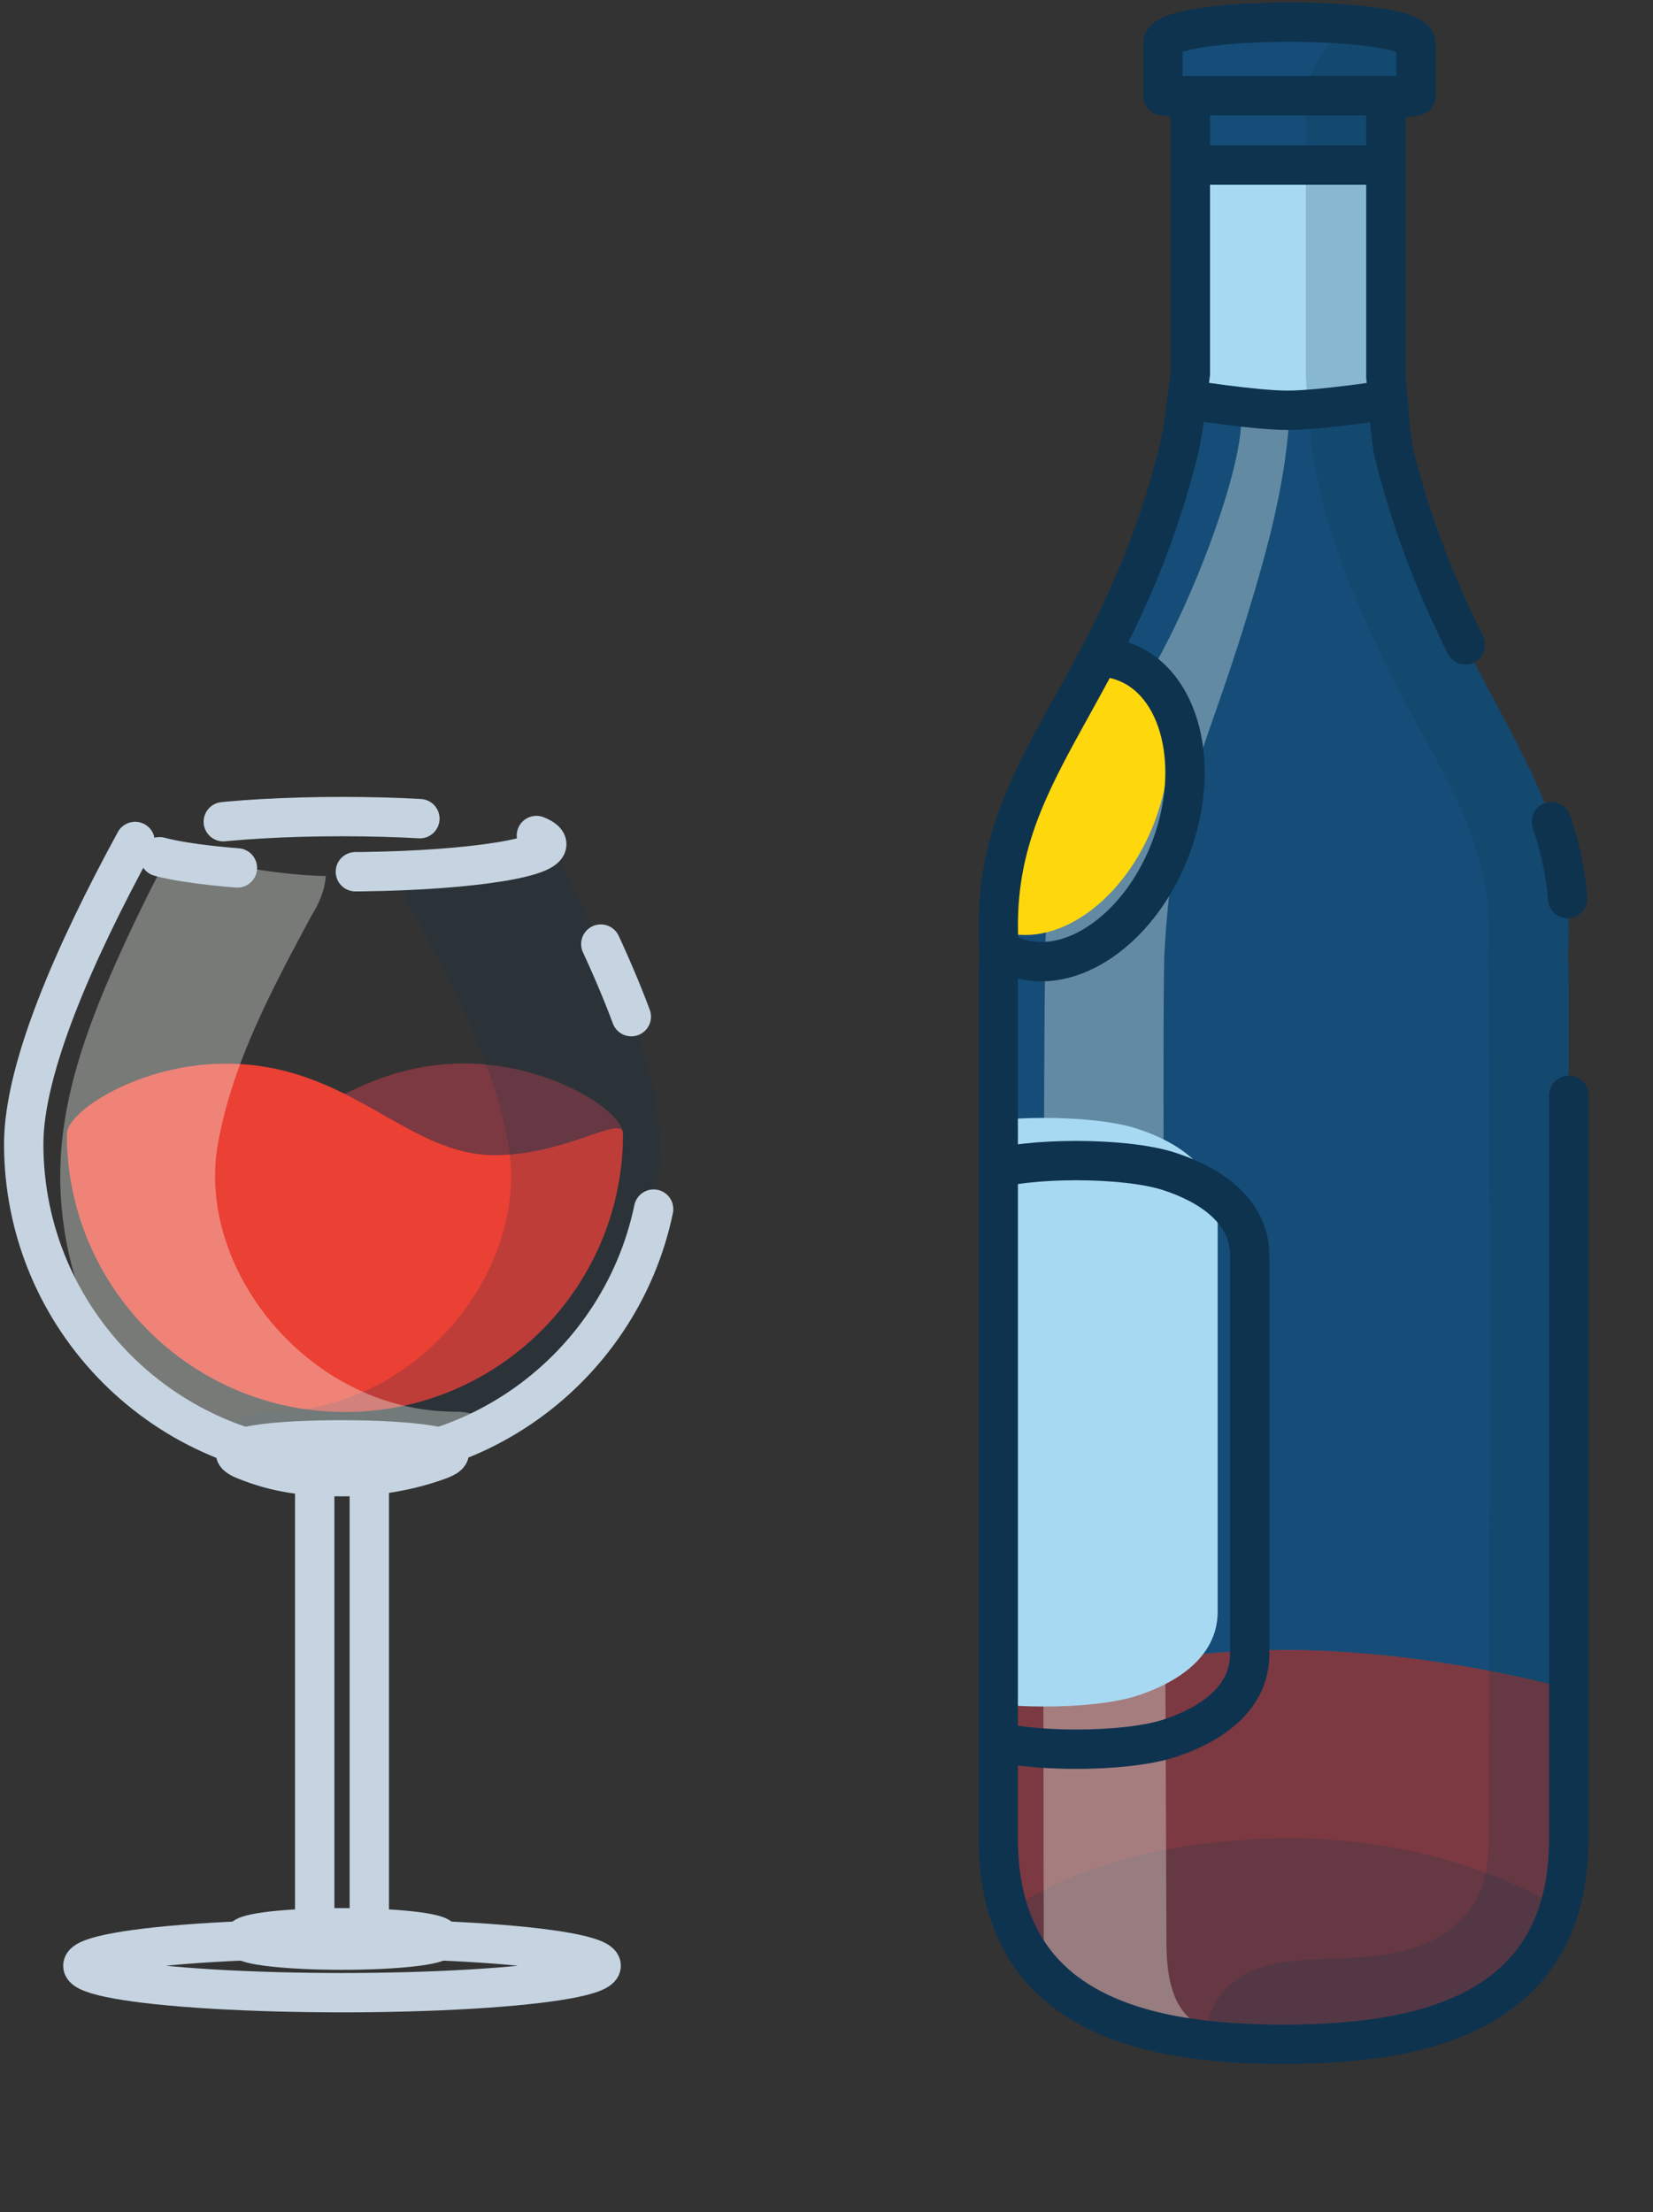 <?xml version="1.0" encoding="UTF-8" standalone="no"?><!DOCTYPE svg PUBLIC "-//W3C//DTD SVG 1.1//EN" "http://www.w3.org/Graphics/SVG/1.1/DTD/svg11.dtd"><svg width="100%" height="100%" viewBox="0 0 210 281" version="1.1" xmlns="http://www.w3.org/2000/svg" xmlns:xlink="http://www.w3.org/1999/xlink" xml:space="preserve" xmlns:serif="http://www.serif.com/" style="fill-rule:evenodd;clip-rule:evenodd;stroke-linecap:round;stroke-linejoin:round;stroke-miterlimit:1.5;"><rect x="0" y="0" width="210" height="281" fill="#333333" stroke="none"/><g id="Coloured"><g id="Glass"><g><g><path d="M8.494,144.031C8.494,141.491 15.348,146.535 24.337,146.735C35.972,146.994 42.999,135.041 59.119,135.112C69.94,135.16 79.141,141.185 79.141,144.031C79.141,147.337 78.686,150.538 77.835,153.574C73.667,168.44 60.007,179.355 43.818,179.355C24.322,179.355 8.494,163.527 8.494,144.031Z" style="fill:#eb4034;"/><path d="M8.494,144.031C8.494,141.491 15.348,146.535 24.337,146.735C35.972,146.994 42.999,135.041 59.119,135.112C69.94,135.16 79.141,141.185 79.141,144.031C79.141,147.337 78.686,150.538 77.835,153.574C73.667,168.44 60.007,179.355 43.818,179.355C24.322,179.355 8.494,163.527 8.494,144.031Z" style="fill:#0e334f;fill-opacity:0.5;"/></g><path d="M79.141,144.031C79.141,141.491 72.288,146.535 63.298,146.735C51.663,146.994 44.637,135.041 28.516,135.112C17.696,135.16 8.494,141.185 8.494,144.031C8.494,147.337 8.949,150.538 9.801,153.574C13.968,168.44 27.628,179.355 43.818,179.355C63.313,179.355 79.141,163.527 79.141,144.031Z" style="fill:#eb4034;"/></g><path d="M46.917,187.672C46.917,185.759 45.363,184.205 43.449,184.205C41.536,184.205 39.982,185.759 39.982,187.672L39.982,243.042C39.982,244.956 41.536,246.509 43.449,246.509C45.363,246.509 46.917,244.956 46.917,243.042L46.917,187.672Z" style="fill:none;stroke:#c5d4e0;stroke-width:5px;"/><g><clipPath id="_clip1"><path d="M17.166,106.889C9.291,120.989 3.013,135.742 3.013,145.322C3.013,167.639 21.132,185.758 43.449,185.758C65.767,185.758 83.886,167.639 83.886,145.322C83.886,135.742 77.504,121.047 69.732,106.889C69.067,107.069 55.367,111.072 43.035,111.287C31.719,111.485 16.904,106.823 17.166,106.889Z"/></clipPath><g clip-path="url(#_clip1)"><path d="M60.109,100.462C59.621,100.5 59.497,100.499 59.013,100.578C53.257,101.517 49.209,108.364 51.491,113.979C52.137,115.567 52.429,115.832 52.833,116.584C57.734,125.743 62.753,135.06 64.576,145.327C67.351,160.96 53.469,178.613 35.501,179.297C34.601,179.331 33.73,179.337 33.73,179.337C27.017,179.924 22.389,187.936 25.726,193.928C29.499,200.704 40.209,199.527 49.253,196.711C70.123,190.214 86.111,168.702 84.485,146.265C83.793,136.719 80.026,127.596 75.91,118.747C73.944,114.518 71.817,110.366 69.599,106.264C69.599,106.264 68.185,103.461 65.879,101.991C64.178,100.906 62.173,100.417 60.109,100.462Z" style="fill:#0e334f;fill-opacity:0.2;fill-rule:nonzero;"/><path d="M32.144,100.462C32.633,100.5 32.756,100.499 33.24,100.578C38.996,101.517 43.044,108.364 40.762,113.979C40.116,115.567 39.824,115.832 39.42,116.584C34.519,125.743 29.5,135.06 27.678,145.327C24.902,160.96 38.784,178.613 56.752,179.297C57.652,179.331 58.523,179.337 58.523,179.337C65.236,179.924 69.864,187.936 66.527,193.928C62.754,200.704 52.044,199.527 43.001,196.711C22.13,190.214 6.142,168.702 7.768,146.265C8.46,136.719 12.227,127.596 16.343,118.747C18.31,114.518 20.436,110.366 22.654,106.264C22.654,106.264 24.068,103.461 26.375,101.991C28.075,100.906 30.08,100.417 32.144,100.462Z" style="fill:#f7fff7;fill-opacity:0.35;fill-rule:nonzero;"/></g></g><path d="M17.166,106.889C9.439,121.071 3.013,135.742 3.013,145.322C3.013,167.639 21.132,185.758 43.449,185.758C65.767,185.758 83.886,167.639 83.886,145.322C83.886,135.742 77.46,121.071 69.732,106.889" style="fill:none;stroke:#c5d4e0;stroke-width:5px;stroke-dasharray:160,25,10,25;"/><path d="M55.735,185.48C65.025,182.118 22.411,181.96 31.099,185.469C35.074,187.074 38.619,187.575 43.464,187.575C47.865,187.575 52.03,186.822 55.735,185.48Z" style="fill:none;stroke:#c5d4e0;stroke-width:5px;"/><ellipse cx="43.449" cy="107.236" rx="26.012" ry="3.509" style="fill:none;stroke:#c5d4e0;stroke-width:5px;stroke-dasharray:25,15,10,15;"/><ellipse cx="43.449" cy="249.698" rx="32.925" ry="3.423" style="fill:none;stroke:#c5d4e0;stroke-width:5px;"/><ellipse cx="43.449" cy="246.298" rx="12.549" ry="1.42" style="fill:none;stroke:#c5d4e0;stroke-width:5px;"/></g><g id="Bottle"><path d="M151.224,12.151L147.744,12.151L147.744,5.53C147.744,1.909 179.887,1.909 179.887,5.53L179.887,12.158L176.064,12.157L176.064,47.878C176.324,50.123 176.627,55.725 177.132,57.739C184.644,87.668 199.3,97.148 199.3,117.489C199.3,118.899 199.272,120.298 199.217,121.684C199.275,122.602 199.304,123.528 199.304,124.462L199.304,233.513C199.304,255.474 181.301,259.679 163.061,259.679C144.821,259.679 126.818,255.474 126.818,233.513L126.818,124.462C126.818,123.528 126.847,122.602 126.905,121.684C126.85,120.298 126.822,118.899 126.822,117.489C126.822,96.848 141.995,87.9 149.645,57.59C150.396,54.618 150.755,50.926 151.224,47.464L151.224,12.151Z" style="fill:#154d78;"/><path d="M126.818,214.606C126.818,214.415 145.318,209.594 163.625,209.604C181.557,209.615 199.304,214.454 199.304,214.606L199.304,233.513C199.304,255.474 183.064,259.679 163.061,259.679C143.058,259.679 126.818,255.474 126.818,233.513L126.818,214.606Z" style="fill:#eb4034;"/><path d="M126.818,214.606C126.818,214.415 145.318,209.594 163.625,209.604C181.557,209.615 199.304,214.454 199.304,214.606L199.304,233.513C199.304,255.474 183.064,259.679 163.061,259.679C143.058,259.679 126.818,255.474 126.818,233.513L126.818,214.606Z" style="fill:#0e334f;fill-opacity:0.5;"/><path d="M197.949,242.324C197.949,253.823 181.301,259.679 163.061,259.679C144.821,259.679 128.851,255.269 128.851,242.324C128.851,242.324 139.856,233.889 162.557,233.513C184.491,233.149 197.949,242.324 197.949,242.324Z" style="fill:#0e334f;fill-opacity:0.2;"/><g><g><clipPath id="_clip2"><path d="M151.224,12.151L147.744,12.151L147.744,5.53C147.744,1.909 179.887,1.909 179.887,5.53L179.887,12.158L176.064,12.157L176.064,47.878C176.324,50.123 176.627,55.725 177.132,57.739C184.644,87.668 199.3,97.148 199.3,117.489C199.3,118.899 199.272,120.298 199.217,121.684C199.275,122.602 199.304,123.528 199.304,124.462L199.304,233.513C199.304,255.474 181.301,259.679 163.061,259.679C144.821,259.679 126.818,255.474 126.818,233.513L126.818,124.462C126.818,123.528 126.847,122.602 126.905,121.684C126.85,120.298 126.822,118.899 126.822,117.489C126.822,96.848 141.995,87.9 149.645,57.59C150.396,54.618 150.755,50.926 151.224,47.464L151.224,12.151Z"/></clipPath><g clip-path="url(#_clip2)"><path d="M157.679,53.906L163.786,53.303C163.212,61.889 160.911,70.168 158.368,78.475C152.559,97.454 149.076,101.173 147.936,120.968C147.582,127.113 148.106,217.774 148.191,247.005C148.225,250.921 148.845,255.261 152.313,257.227C156.955,259.859 167.502,259.865 172.895,260.022C174.631,260.072 176.367,260.089 178.103,260.095L179.018,260.096L181.451,260.393C186.724,262.397 190.747,267.999 188.515,273.874C187.34,276.967 184.599,279.358 181.438,280.135C180.032,280.481 178.577,280.433 177.09,280.424C164.048,280.35 149.947,279.899 140.486,269.802C134.917,263.858 132.673,255.333 132.603,247.123C132.518,217.825 132.512,122.428 132.866,118.577C133.752,108.926 136.309,102.614 146.625,84.623C151.259,76.543 157.215,61.494 157.679,53.906Z" style="fill:#f7fff7;fill-opacity:0.34;fill-rule:nonzero;"/><path d="M181.211,28.413C181.211,24.301 179.906,20.963 175.795,20.963L150.969,20.963C146.858,20.963 146.231,24.301 146.231,28.413L146.231,43.311C146.231,47.423 146.858,50.761 150.969,50.761L176.472,50.761C180.584,50.761 181.211,47.423 181.211,43.311L181.211,28.413Z" style="fill:#a7daf2;"/><path d="M181.211,28.413C181.211,24.301 179.906,20.963 175.795,20.963C175.795,20.963 167.774,20.963 163.636,20.963C159.499,20.963 150.969,20.963 150.969,20.963C146.858,20.963 146.231,24.301 146.231,28.413L146.231,43.311C146.231,47.423 146.858,50.761 150.969,50.761C150.969,50.761 159.321,52.116 163.571,52.116C167.822,52.116 176.472,50.761 176.472,50.761C180.584,50.761 181.211,47.423 181.211,43.311L181.211,28.413Z" style="fill:none;stroke:#0e334f;stroke-width:5px;"/><path d="M154.695,204.714C154.695,210.629 149.246,213.868 144.362,215.431C138.784,217.218 126.392,217.218 121.226,215.431C116.861,213.922 113.364,210.629 113.364,204.714L113.364,154.059C113.364,148.144 116.861,144.851 121.226,143.342C126.392,141.556 138.784,141.556 144.362,143.342C149.246,144.906 154.695,148.144 154.695,154.059L154.695,204.714Z" style="fill:#a7daf2;"/><path d="M158.762,210.136C158.762,216.051 153.313,219.29 148.429,220.854C142.851,222.64 130.459,222.64 125.293,220.854C120.928,219.344 117.431,216.051 117.431,210.136L117.431,159.481C117.431,153.566 120.928,150.273 125.293,148.764C130.459,146.978 142.851,146.978 148.429,148.764C153.313,150.328 158.762,153.566 158.762,159.481L158.762,210.136Z" style="fill:none;stroke:#0e334f;stroke-width:5px;"/><path d="M140.817,80.683C147.95,83.35 150.602,93.91 146.735,104.25C142.869,114.59 133.939,120.819 126.807,118.152C119.674,115.485 117.022,104.925 120.889,94.585C124.755,84.245 133.685,78.016 140.817,80.683Z" style="fill:#ffd70d;"/><path d="M142.851,84.072C149.983,86.739 152.635,97.299 148.769,107.639C144.902,117.978 135.972,124.208 128.84,121.541C121.707,118.873 119.056,108.313 122.922,97.974C126.788,87.634 135.718,81.405 142.851,84.072Z" style="fill:none;stroke:#0e334f;stroke-width:5px;"/><path d="M179.669,3.329C181.121,4.091 182.594,4.875 183.674,6.093C185.295,7.924 185.929,10.355 186.23,12.835L186.23,47.314L186.196,47.009C186.48,49.736 186.539,52.444 186.986,55.192C186.994,55.238 186.999,55.287 187.01,55.332C190.307,68.416 197.115,80.059 203.234,92.725C207.357,101.259 209.65,110.549 209.438,120.084C209.432,120.371 209.424,120.658 209.416,120.945C209.413,121.04 209.41,121.135 209.407,121.231C209.401,121.415 209.374,120.841 209.437,122.534C209.456,123.105 209.467,123.676 209.471,124.248C209.539,160.675 209.471,197.102 209.471,233.529C209.432,245.622 204.148,257.56 192.766,263.826C183.728,268.802 172.964,269.828 163.079,269.846L160.645,269.554C158.627,268.793 157.986,268.76 156.333,267.301C152.034,263.506 151.85,256.043 156.306,252.081C162.214,246.829 172.45,250.544 181.258,246.834C184.944,245.281 187.939,242.056 188.748,237.929C189.02,236.538 189.124,235.12 189.137,233.704C189.255,197.2 189.353,160.695 189.137,124.192C189.131,123.562 189.108,122.932 189.069,122.303L189.058,121.293C189.191,117.847 189.178,114.39 188.434,111.05C186.437,102.093 180.929,94.235 176.955,86.216C172.102,76.425 167.602,66.003 166.526,55.347C166.324,53.355 166.195,51.362 165.998,49.361C165.98,49.182 165.98,49.183 165.96,49.005L165.897,47.878L165.897,12.835L166.193,10.402C167.071,8.085 168.299,5.841 170.288,4.468C172.301,3.078 174.791,2.742 177.289,2.742C178.082,2.938 178.876,3.133 179.669,3.329ZM209.387,121.802C209.387,121.802 209.406,121.272 209.387,121.802ZM209.389,121.469C209.389,121.469 209.425,121.953 209.377,121.257C209.372,121.186 209.385,121.398 209.389,121.469Z" style="fill:#0e334f;fill-opacity:0.2;fill-rule:nonzero;"/></g></g><path d="M151.224,12.829L147.744,12.151L147.744,5.53C147.744,1.909 179.887,1.909 179.887,5.53L179.887,12.158L176.064,12.835L176.064,47.878C176.324,50.123 176.627,55.725 177.132,57.739C184.644,87.668 199.3,97.148 199.3,117.489C199.3,118.899 199.272,120.298 199.217,121.684C199.275,122.602 199.304,123.528 199.304,124.462L199.304,233.513C199.304,255.474 181.301,259.679 163.061,259.679C144.821,259.679 126.818,255.474 126.818,233.513L126.818,124.462C126.818,123.528 126.847,122.602 126.905,121.684C126.85,120.298 126.822,118.899 126.822,117.489C126.822,96.848 141.995,87.9 149.645,57.59C150.396,54.618 150.755,50.926 151.224,47.464L151.224,12.829Z" style="fill:none;stroke:#0e334f;stroke-width:5px;stroke-dasharray:500,25,10,25;stroke-dashoffset:375;"/><path d="M179.887,12.158C179.887,12.158 169.248,12.156 163.891,12.154C158.534,12.153 147.744,12.151 147.744,12.151" style="fill:none;stroke:#0e334f;stroke-width:5px;stroke-dasharray:250,25,10,25;"/></g></g></g></svg>